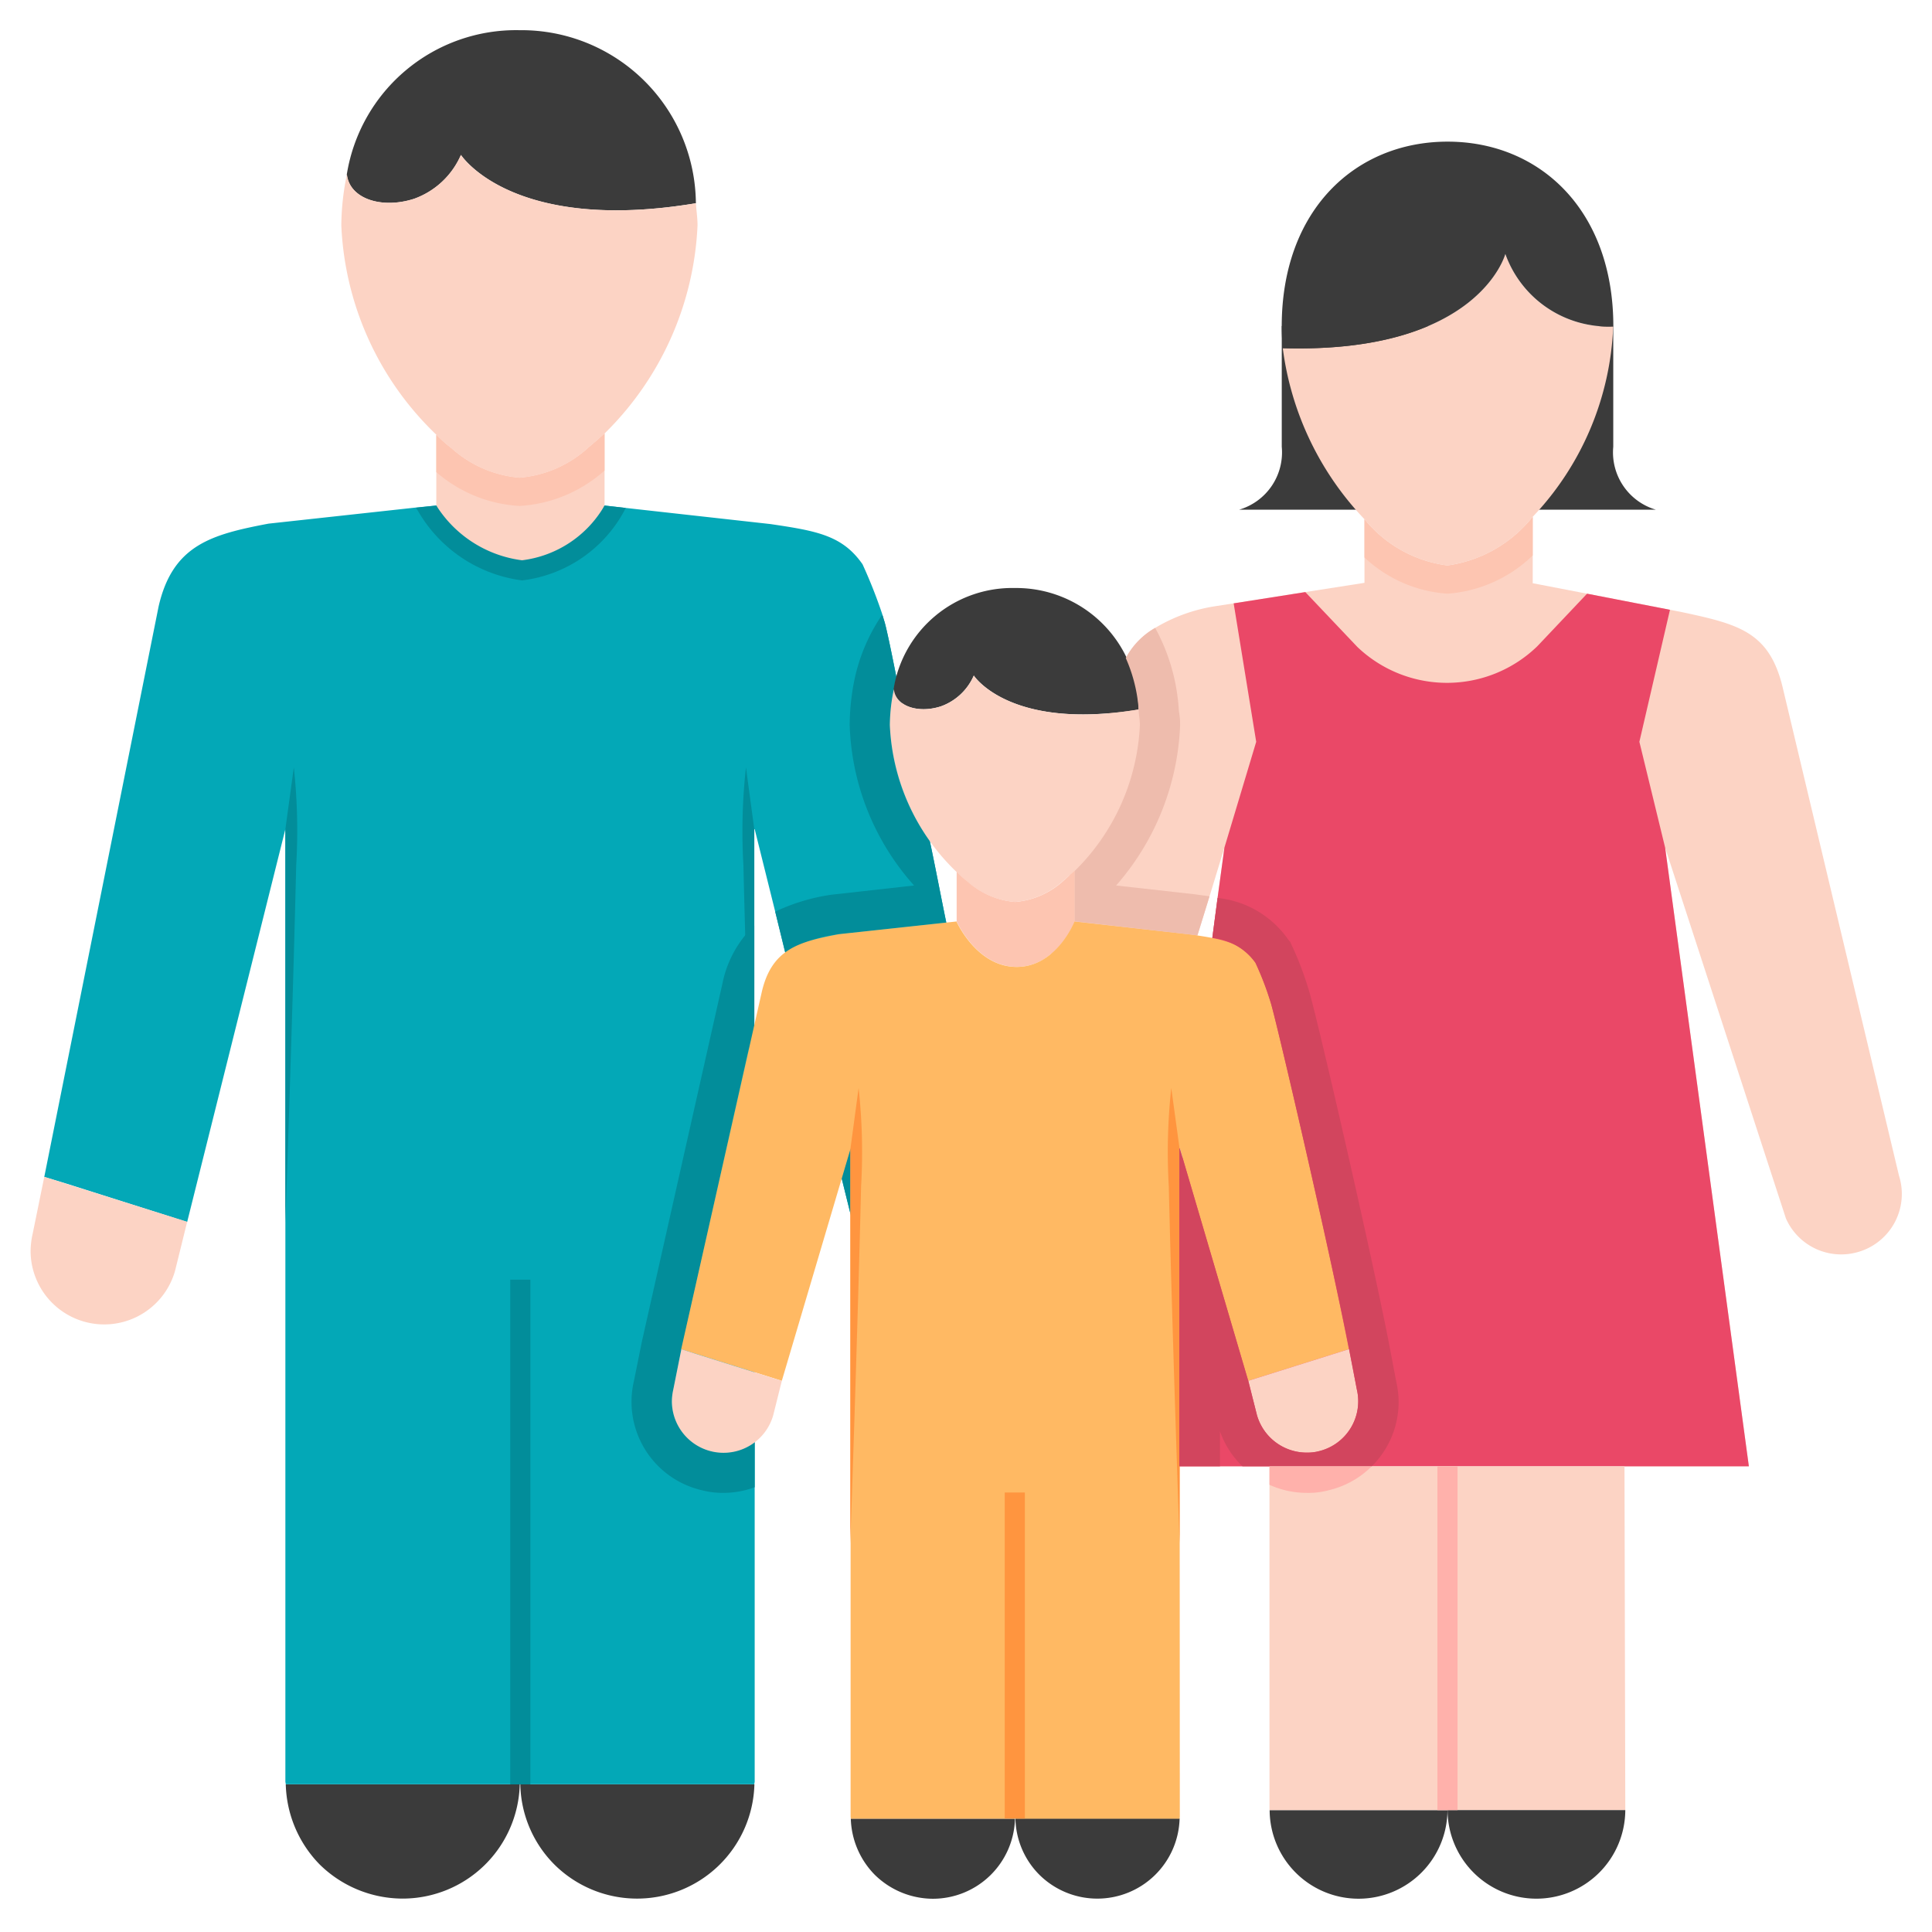 <svg xmlns="http://www.w3.org/2000/svg" viewBox="0 0 48 48"><path fill="#3b3b3b" d="M10.284,4.942a2,2,0,0,0,1.169-1.093s1.263,1.965,5.836,1.2A4.335,4.335,0,0,0,12.907.75,4.259,4.259,0,0,0,8.616,4.335C8.683,4.931,9.468,5.2,10.284,4.942Z"/><path fill="#fcd3c4" d="M17.33,5.6a7.719,7.719,0,0,1-2.31,5.17c-.13.12-.27.24-.4.35a2.885,2.885,0,0,1-1.71.75,2.884,2.884,0,0,1-1.69-.73,2.99,2.99,0,0,1-.38-.34A7.647,7.647,0,0,1,8.48,5.6a6.331,6.331,0,0,1,.14-1.27c.06.6.85.87,1.66.61a2.008,2.008,0,0,0,1.17-1.09s1.27,1.96,5.84,1.2C17.3,5.23,17.33,5.41,17.33,5.6Z"/><path fill="#fcd3c4" d="M15.02,10.77v1.79s-.63,1.61-2.05,1.61-2.13-1.61-2.13-1.61V10.8a2.99,2.99,0,0,0,.38.34,2.884,2.884,0,0,0,1.69.73,2.885,2.885,0,0,0,1.71-.75C14.75,11.01,14.89,10.89,15.02,10.77Z"/><path fill="#fdc5b1" d="M15.02,10.77v.92a3.47,3.47,0,0,1-2.11.88,3.442,3.442,0,0,1-2.07-.84V10.8a2.99,2.99,0,0,0,.38.34,2.884,2.884,0,0,0,1.69.73,2.885,2.885,0,0,0,1.71-.75C14.75,11.01,14.89,10.89,15.02,10.77Z"/><path fill="none" d="M12.913,44.333h.014c0-.025-.007-.048-.007-.073C12.92,44.285,12.913,44.308,12.913,44.333Z"/><path fill="#3b3b3b" d="M7.94,46.32a2.945,2.945,0,0,0,2.06.85,2.912,2.912,0,0,0,2.913-2.837H7.1A2.948,2.948,0,0,0,7.94,46.32Z"/><polygon fill="#03a8b7" points="1.096 29.238 1.096 29.238 1.659 29.415 1.096 29.238"/><path fill="#3b3b3b" d="M13.77,46.32a2.916,2.916,0,0,0,4.973-1.987H12.927A2.9,2.9,0,0,0,13.77,46.32Z"/><path fill="#03a8b7" d="M24.74,29.24l-3.56,1.12-.05-.2-.22-.89-1.4-5.6-.25-1.02-.51-2.05h-.01v9.78l.01,5.45v8.43c0,.02-.01.05-.01.07H12.93c0-.02-.01-.05-.01-.07,0,.02-.01.05-.01.07H7.1c0-.02-.01-.05-.01-.07V20.6L4.65,30.36l-2.99-.95-.56-.17L3.94,15.07c.35-1.53,1.31-1.79,2.73-2.06l3.66-.4.51-.05a.031.031,0,0,0,.01.02,2.659,2.659,0,0,0,2.12,1.59c1.33,0,1.97-1.42,2.04-1.59a.031.031,0,0,0,.01-.02l.53.06,3.59.4c1.15.17,1.79.28,2.29,1a12.593,12.593,0,0,1,.49,1.24v.01c.02.05.03.1.05.16.04.12.15.63.3,1.39.22,1.01.52,2.47.83,4.07.14.66.27,1.35.41,2.03C23.98,25.33,24.45,27.76,24.74,29.24Z"/><path fill="#028d9a" d="M12.97,14.42a3.508,3.508,0,0,1-2.589-1.732l-.049-.073.508-.055a2.964,2.964,0,0,0,2.13,1.36,2.752,2.752,0,0,0,2.05-1.36l.525.059-.046.093A3.335,3.335,0,0,1,12.97,14.42Z"/><path fill="#fcd3c4" d="M24.742 29.235l-3.564 1.12.3 1.215a1.839 1.839 0 0 0 1.77 1.33 1.7 1.7 0 0 0 .44-.05 1.826 1.826 0 0 0 1.33-2.19S24.914 30.115 24.742 29.235zM1.1 29.238L.81 30.66a2.007 2.007 0 0 0-.05.42 1.829 1.829 0 0 0 3.59.49l.3-1.215-2.994-.94z"/><rect width=".5" height="12.54" x="12.677" y="31.793" fill="#028d9a"/><path fill="#028d9a" d="M7.09 20.6L7.3 19.064A14.631 14.631 0 0 1 7.359 21.5c-.088 3.718-.269 8.875-.269 8.875zM18.74 20.6l-.207-1.536A14.511 14.511 0 0 0 18.47 21.5c.088 3.718.27 8.875.27 8.875z"/><path fill="#fcd3c4" d="M46.11,31.12a1.5,1.5,0,0,1-1.74-.85l-3-9.21,2.08,15.37H28.34l.96-7.09v-.01l.08-.57.74-5.46.13-.99.17-1.25-.37,1.21-.3.97L27.6,30.27a1.5,1.5,0,0,1-1.74.85,1.474,1.474,0,0,1-.87-.6,1.453,1.453,0,0,1-.23-1.17.353.353,0,0,1,.03-.14l2.89-12.09a2.576,2.576,0,0,1,.29-.77,1.885,1.885,0,0,1,.73-.75,4.119,4.119,0,0,1,1.5-.54l.45-.07,1.78-.28,1.47-.23V12.9a3.182,3.182,0,0,0,2.06,1.15,3.283,3.283,0,0,0,2.12-1.21v1.65l1.35.26,2.06.4.26.05c1.45.31,2.22.49,2.55,1.92l2.88,12.09A1.5,1.5,0,0,1,46.11,31.12Z"/><polygon fill="#ff8c90" points="30.608 15.186 30.608 15.186 30.608 15.185 30.608 15.186"/><polygon fill="#ff8c90" points="41.583 14.752 41.583 14.753 41.583 14.753 41.583 14.752"/><path fill="#ea4867" d="M43.45,36.43H28.34l.96-7.09v-.01l.08-.57.74-5.46.13-.99.17-1.25.79-2.63-.56-3.44,1.78-.28,1.29,1.36a3.225,3.225,0,0,0,4.47-.01l1.24-1.31,2.06.4-.76,3.28.64,2.63Z"/><polygon fill="none" points="35.962 44.972 35.964 44.972 35.963 44.963 35.962 44.972"/><path fill="#3b3b3b" d="M33.753,47.173a2.21,2.21,0,0,0,2.209-2.2H31.544A2.21,2.21,0,0,0,33.753,47.173Z"/><path fill="#fcd3c4" d="M40.38,44.96v.01H31.54V36.43h8.82Z"/><path fill="#3b3b3b" d="M35.964,44.972a2.209,2.209,0,0,0,2.208,2.2h0a2.209,2.209,0,0,0,2.208-2.2Z"/><path fill="#fdc5b1" d="M38.08,12.84v.96a3.394,3.394,0,0,1-2.12.95,3.34,3.34,0,0,1-2.06-.9V12.9a3.182,3.182,0,0,0,2.06,1.15A3.283,3.283,0,0,0,38.08,12.84Z"/><polygon fill="#ffb1ab" points="36.212 44.972 35.964 44.972 35.712 44.972 35.712 36.431 36.212 36.431 36.212 44.972"/><path fill="#3b3b3b" d="M40.081,11.1v-3H31.845v3a1.484,1.484,0,0,1-1.059,1.563H41.14A1.484,1.484,0,0,1,40.081,11.1Z"/><path fill="#fcd3c4" d="M40.08,8.11a7.289,7.289,0,0,1-2,4.73,3.283,3.283,0,0,1-2.12,1.21A3.182,3.182,0,0,1,33.9,12.9a7.553,7.553,0,0,1-2.03-4.25c4.87.14,5.53-2.34,5.53-2.34A2.712,2.712,0,0,0,40.08,8.11Z"/><path fill="#3b3b3b" d="M37.4,6.31a2.718,2.718,0,0,0,2.683,1.8c0-2.908-1.844-4.591-4.118-4.591S31.844,5.2,31.844,8.111c0,.18.01.36.028.54C36.742,8.792,37.4,6.31,37.4,6.31Z"/><path fill="#028d9a" d="M29.31,28.53H29.3v.8l.08-.57ZM23.1,20.89a5.178,5.178,0,0,1-.99-2.88,4.086,4.086,0,0,1,.1-.88l-.01-.01c.02-.1.05-.2.07-.3-.15-.76-.26-1.27-.3-1.39-.02-.06-.03-.11-.05-.16a4.5,4.5,0,0,0-.7,1.66,5.8,5.8,0,0,0-.11,1.08A6.274,6.274,0,0,0,22.71,22l-2.06.23a4.847,4.847,0,0,0-1.39.42l.25,1.02a3.108,3.108,0,0,1,1.33-.46l2.67-.29C23.37,22.24,23.24,21.55,23.1,20.89Zm-2.19,8.38.22.89V28.53Zm-3.25,6.78a1.282,1.282,0,0,1-.97-1.24,1.551,1.551,0,0,1,.04-.29l.2-1,1.67-7.46.14-.61V23a2.391,2.391,0,0,0-.22.23,2.743,2.743,0,0,0-.57,1.2l-2,8.89-.2.99a2.255,2.255,0,0,0,1.67,2.71,2.075,2.075,0,0,0,.55.07,2.247,2.247,0,0,0,.78-.14V35.83A1.305,1.305,0,0,1,17.66,36.05Z"/><path fill="#3b3b3b" d="M23.373,17.55a1.409,1.409,0,0,0,.821-.767s.886,1.378,4.093.843a3.04,3.04,0,0,0-3.074-3.017A2.987,2.987,0,0,0,22.2,17.123C22.251,17.542,22.8,17.732,23.373,17.55Z"/><path fill="#fcd3c4" d="M28.316,18.011a5.415,5.415,0,0,1-1.62,3.626c-.092.085-.19.169-.281.246a2.023,2.023,0,0,1-1.2.526A2.022,2.022,0,0,1,24.03,21.9a2.093,2.093,0,0,1-.266-.238,5.365,5.365,0,0,1-1.656-3.648,4.452,4.452,0,0,1,.1-.891c.042.421.6.61,1.165.428a1.406,1.406,0,0,0,.82-.765s.891,1.375,4.1.842C28.3,17.751,28.316,17.878,28.316,18.011Z"/><path fill="#fdc5b1" d="M26.7,21.637v1.256s-.442,1.129-1.438,1.129-1.494-1.129-1.494-1.129V21.659a2.093,2.093,0,0,0,.266.238,2.022,2.022,0,0,0,1.186.512,2.023,2.023,0,0,0,1.2-.526C26.506,21.806,26.6,21.722,26.7,21.637Z"/><path fill="none" d="M25.217,45.18h.011c0-.018-.005-.034-.005-.051C25.223,45.146,25.218,45.162,25.217,45.18Z"/><path fill="#3b3b3b" d="M21.729,46.574a2.069,2.069,0,0,0,1.445.6,2.041,2.041,0,0,0,2.043-1.99H21.138A2.07,2.07,0,0,0,21.729,46.574Z"/><polygon fill="#03a8b7" points="16.928 33.521 16.928 33.521 17.324 33.645 16.928 33.521"/><path fill="#3b3b3b" d="M25.819,46.574a2.045,2.045,0,0,0,3.488-1.394H25.228A2.033,2.033,0,0,0,25.819,46.574Z"/><path fill="#ffb963" d="M31.571,24.906a7.812,7.812,0,0,0-.379-.989c-.351-.505-.8-.582-1.606-.7l-2.89-.323s-.442,1.129-1.438,1.129-1.494-1.129-1.494-1.129l-2.925.316c-1,.189-1.67.371-1.915,1.445l-2,8.867.4.124,2.1.66,1.709-5.772v16.6c0,.017.005.033.005.051h4.079c0-.018.006-.034.006-.051,0,.017,0,.033.005.051h4.079c0-.018.005-.034.005-.051l-.007-16.6h.007l1.7,5.772,2.5-.786C33.013,30.944,31.7,25.314,31.571,24.906Z"/><path fill="#fcd3c4" d="M33.515 33.519l-2.5.786.212.852a1.289 1.289 0 0 0 1.241.933 1.192 1.192 0 0 0 .309-.035 1.281 1.281 0 0 0 .933-1.536S33.636 34.136 33.515 33.519zM16.928 33.521l-.2 1a1.405 1.405 0 0 0-.035.294 1.283 1.283 0 0 0 2.518.344l.213-.852-2.1-.66z"/><rect width=".5" height="8.099" x="24.962" y="37.081" fill="#ff953f"/><path fill="#ff953f" d="M21.125 28.567l.207-1.536a14.643 14.643 0 0 1 .062 2.436c-.088 3.719-.269 8.875-.269 8.875zM29.31 28.567L29.1 27.031a14.643 14.643 0 0 0-.062 2.436c.088 3.719.269 8.875.269 8.875z"/><path fill="#eebcad" d="M29.31,28.53H29.3v.8l.08-.57Zm.39-6.31L27.73,22a6.416,6.416,0,0,0,1.59-3.99,1.87,1.87,0,0,0-.03-.34l-.01-.13a4.839,4.839,0,0,0-.58-1.94,1.885,1.885,0,0,0-.73.75,3.819,3.819,0,0,1,.32,1.28c0,.12.03.25.03.38a5.42,5.42,0,0,1-1.62,3.63v1.25l2.89.33c.05.01.11.01.16.02l.3-.97C29.94,22.25,29.82,22.24,29.7,22.22Z"/><path fill="#d2455e" d="M29.31,28.53H29.3v.8l.08-.57Zm5.38,5.8-.19-1c-.49-2.49-1.82-8.23-1.98-8.72a7.85,7.85,0,0,0-.43-1.13l-.03-.07-.05-.06a2.44,2.44,0,0,0-1.76-1.04l-.13.99a1.511,1.511,0,0,1,1.07.62,7.258,7.258,0,0,1,.38.99c.13.4,1.44,6.03,1.95,8.61.12.62.19,1,.19,1a1.272,1.272,0,0,1-.93,1.53,1.148,1.148,0,0,1-.31.04,1.284,1.284,0,0,1-1.24-.93l-.22-.86-1.63-5.54-.07-.23H29.3v7.9h1.01v-.87a2.214,2.214,0,0,0,.56.87h3.21A2.237,2.237,0,0,0,34.69,34.33Z"/><path fill="#ffb1ab" d="M34.08,36.43a2.233,2.233,0,0,1-1.05.59,1.952,1.952,0,0,1-.56.07,2.251,2.251,0,0,1-.93-.2v-.46Z"/></svg>